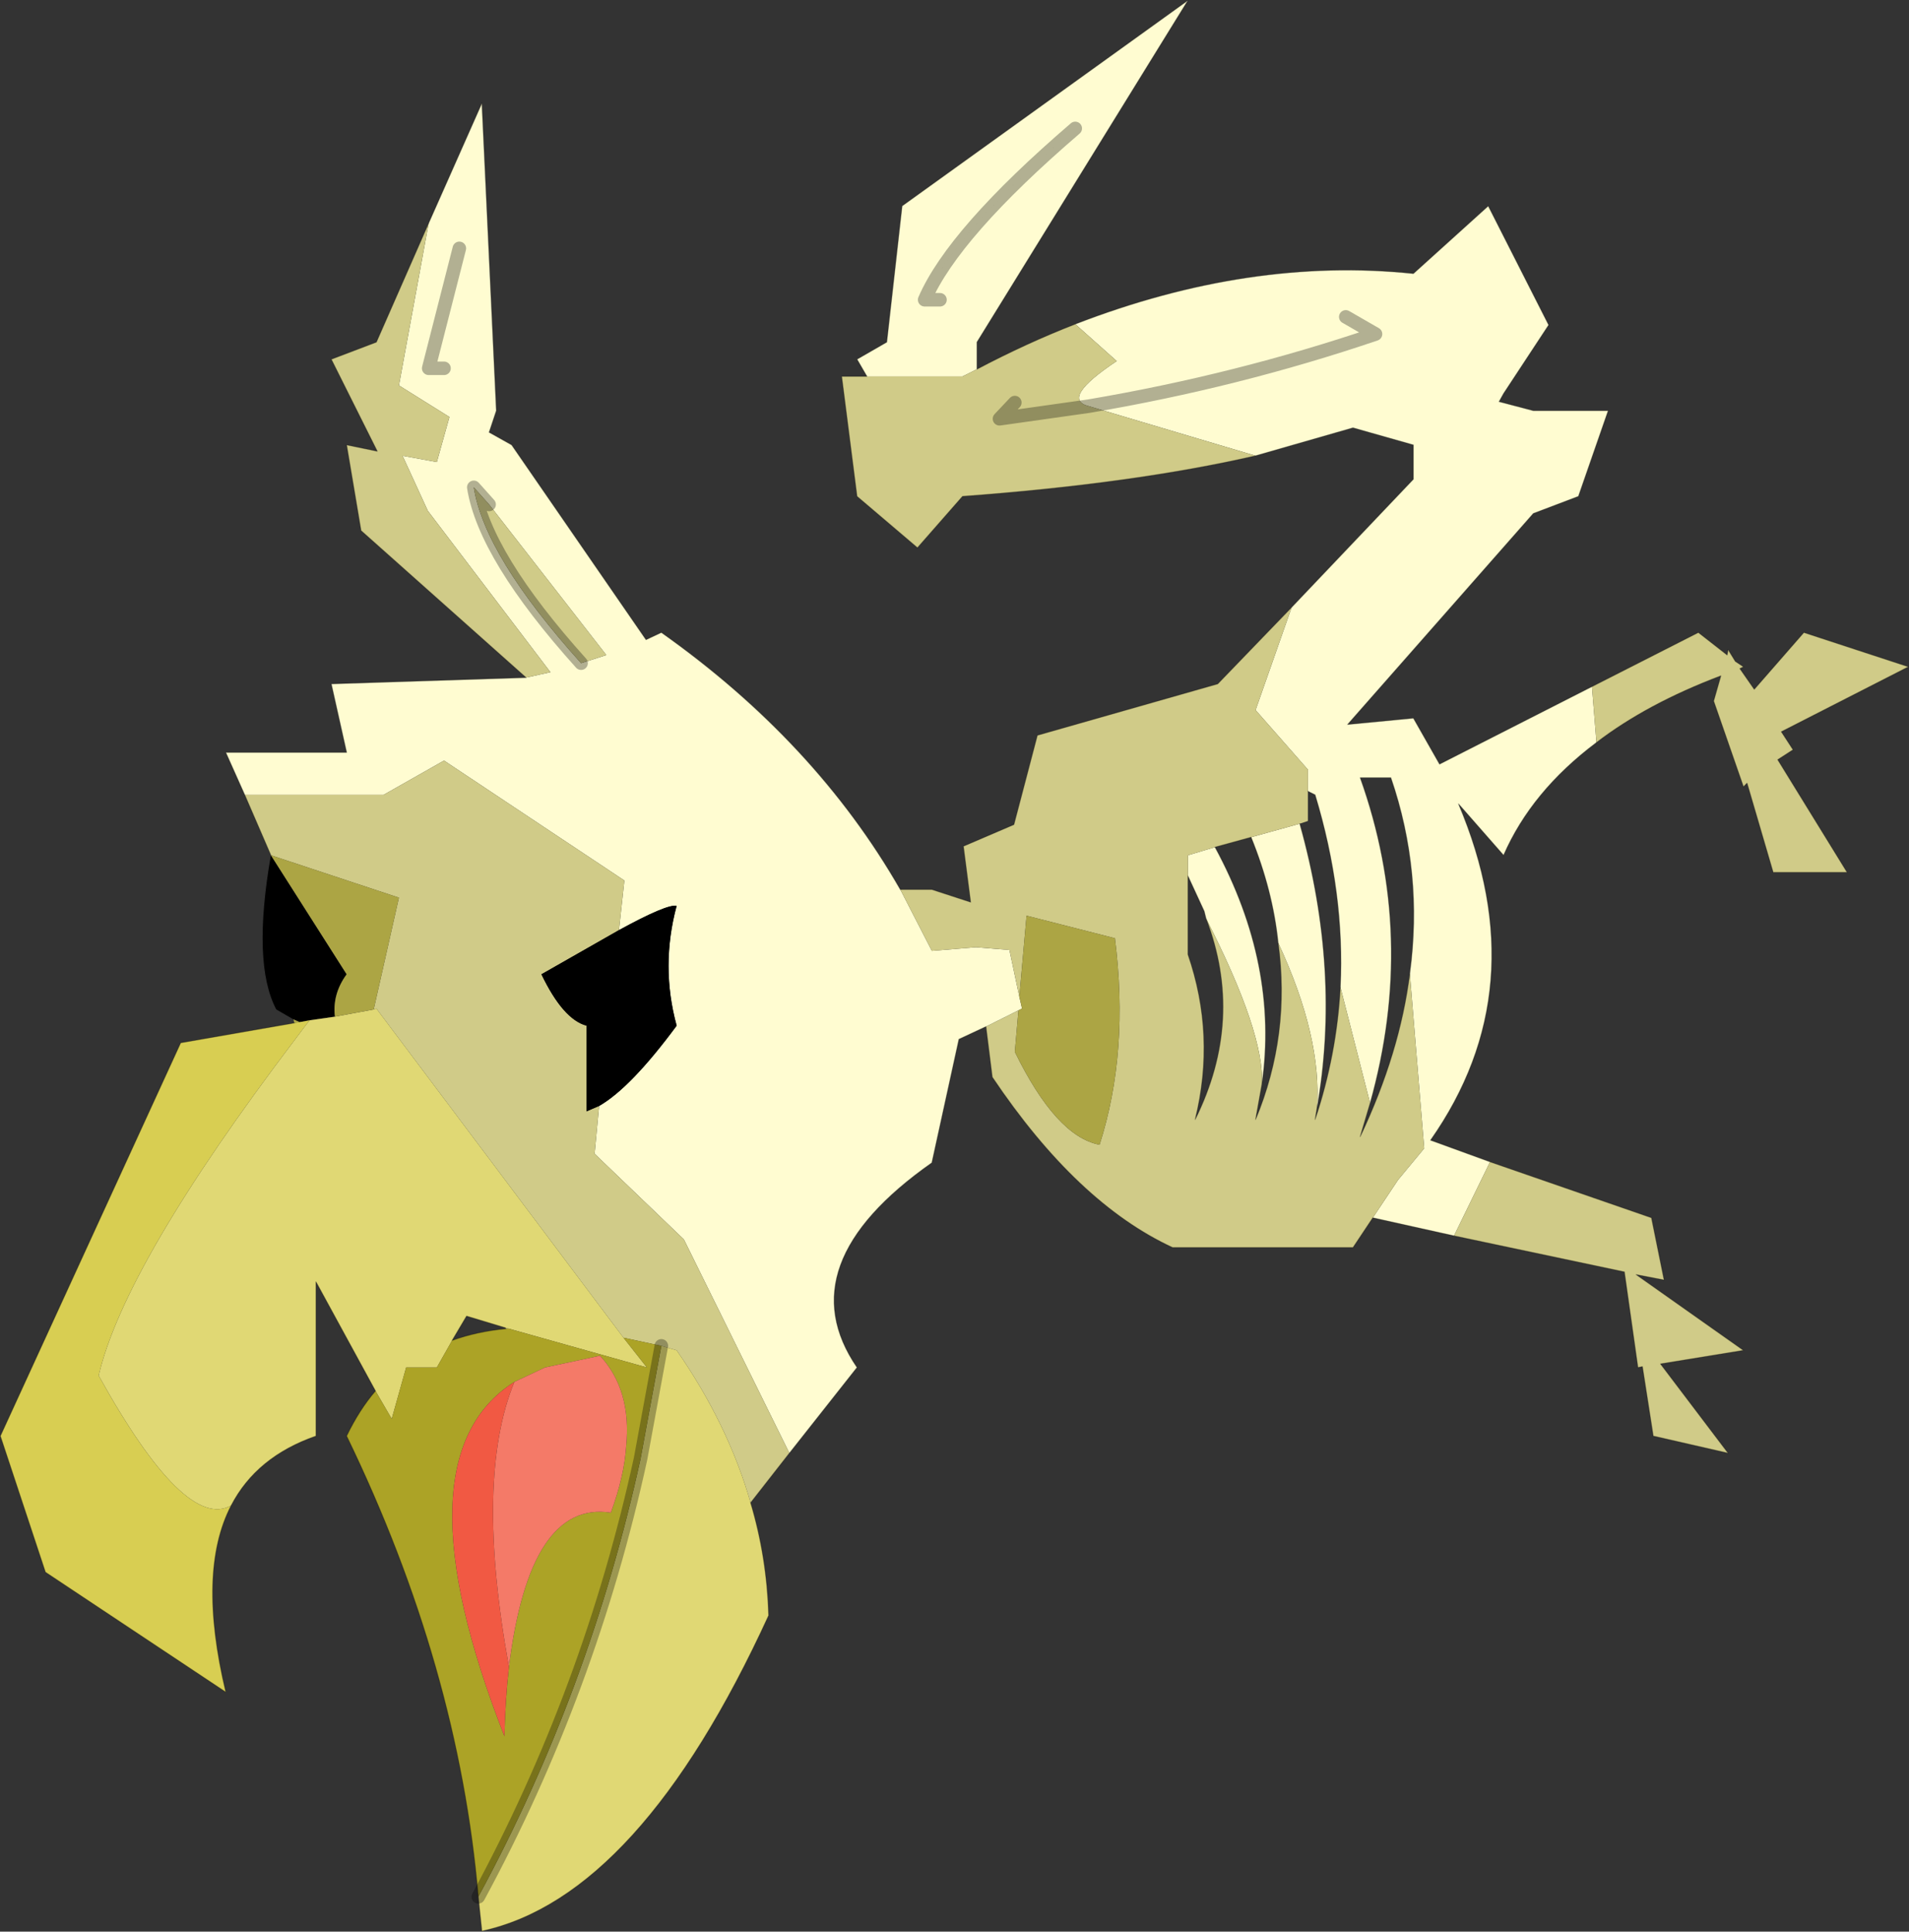 <svg viewBox="0 0 105.85 107.1" xmlns="http://www.w3.org/2000/svg" xmlns:xlink="http://www.w3.org/1999/xlink"><rect x="0" y="0" width="105.85" height="107.1" fill="#333333" stroke="none"/><use transform="translate(.02 .02)" width="105.8" height="107.05" xlink:href="#a"/><defs><g id="a"><path d="m308.75 218.2-8.45 4.3-1.45-2.55-3.65.35 10.3-11.7 2.5-.95 1.65-4.75h-4.15l-1.9-.5.25-.45 2.5-3.8-3.35-6.6-4.15 3.75q-9.05-.95-18.75 2.8l2.3 2.05q-3.15 2.1-1.55 2.5l9.25 2.75 5.4-1.55 3.35.95v1.9l-6.75 7.1-2 5.7 2.9 3.3v1.2l.4.2q1.65 5.45 1.4 10.65l1.65 6.45q2.6-9.25-.55-18.05h1.7q1.8 5.25 1.05 10.85l.8 9.7-1.45 1.75-1.4 2.1 4.5 1 2-4.1-3.3-1.2q5.9-8.4 1.55-18.65l2.5 2.85q1.55-3.55 5.15-6.25l-.25-3.1m-36.15-21.45h-.85q1.6-3.7 8.35-9.5-6.75 5.8-8.35 9.5h.85m22.5.95 1.65.95q-7.65 2.6-15.9 4 8.25-1.4 15.9-4l-1.65-.95m-20.45 2.9v-1.5l11.7-18.95-15.85 11.4-.85 7.55-1.65.95.55.95h5.3l.8-.4m-4.25 28.85q-4.7-8.2-13.25-14.25l-.85.4-7.45-10.8-1.25-.7.4-1.2-.8-17.05-2.95 6.65-1.65 9 2.8 1.75-.7 2.5-1.9-.35 1.4 3.05 6.8 8.95-1.35.3-10.8.35.85 3.8H233l1.05 2.35h7.7l3.35-1.9 10 6.65-.3 2.75q2.65-1.45 3.2-1.35-.9 3.35 0 6.65-2.55 3.45-4.3 4.45l-.25 2.65 4.95 4.75 5.85 11.85 3.75-4.75q-3.9-5.7 4.15-11.35l1.5-6.85 1.5-.7 2-1-.15-.65-.55-2.6-1.85-.15-2.45.2-1.75-3.4m-25.3-28.9h-.85l1.7-6.65-1.7 6.65h.85m7.6 16.35q-5.35-5.95-5.95-9.75l.85.95 6.5 8.35-1.4.45m35.15 10.2-1.5.45v1.15l.9 1.95.1.4q3.25 6.35 3.1 9.2.95-6.6-2.6-13.15m3.5 5.3q2.45 5.25 2.15 9.2 1.35-7.6-.95-15.8l-2.7.75q1.2 2.95 1.5 5.85" fill="#fffcd1" fill-rule="evenodd" transform="translate(-220.5 -180.15)"/><path d="m308.75 218.2.25 3.1q2.8-2.15 6.9-3.7l-.4 1.4 1.65 4.75.2-.2 1.45 4.95h4.1l-3.85-6.25.85-.55-.65-1 7.05-3.6-5.8-1.9-2.75 3.15-.8-1.15.2-.1-.45-.3-.4-.65-.05.3-1.6-1.25-5.9 3m-5.65 26.35-2 4.1 9.45 2 .75 5.3.25-.05.6 3.85 4.15.95-3.75-4.95 4.6-.75-5.95-4.2 1.55.3-.7-3.45-8.95-3.1m-6.5 3.1 1.4-2.1 1.45-1.75-.8-9.7q-.55 4.4-2.75 9.05l.55-1.85-1.65-6.45q-.2 3.75-1.4 7.35l.1-.6q.3-3.95-2.15-9.2.7 5.1-1.25 9.8l.35-1.95q.15-2.85-3.1-9.2 2.15 5.6-.6 11.15 1.15-4.65-.4-9.15v-5.5l1.5-.45 2-.55 2.7-.75.45-.15v-2.85l-2.9-3.3 2-5.7-4.1 4.25-10 2.85-1.3 4.95-2.8 1.2.4 3.1-2.15-.7h-1.75l1.75 3.4 2.45-.2 1.85.15.55 2.6.4-4.5 4.9 1.25q.8 6.3-.85 11.45-2.4-.45-4.7-5.15l.2-2.3-1.8.9.35 2.8q4.7 7 10 9.45h10l1.1-1.65m-6.5-42.25-9.25-2.75q-1.6-.4 1.55-2.5l-2.3-2.05q-2.7 1.05-5.45 2.5l-.8.4h-6.7l.85 6.65 3.35 2.85 2.5-2.85q9.5-.7 16.25-2.25m-25.85 55.3-5.85-11.85-4.95-4.75.25-2.65-.7.3V237q-1.3-.35-2.5-2.85l4.3-2.45.3-2.75-10-6.65-3.35 1.9h-7.7l1.45 3.35 7.1 2.35-1.4 6.2.15-.05 13.7 18.25 2.1.45.85.25q2.85 4.1 4.1 8.45l2.15-2.75m-14.6-43 1.35-.3-6.8-8.95-1.4-3.05 1.9.35.7-2.5-2.8-1.75 1.65-9-2.9 6.6-2.5.95 2.55 5.1-1.7-.35.8 4.75 9.15 8.15m-2.05-9.6-.85-.95q.6 3.8 5.95 9.75l1.4-.45-6.5-8.35m29.15-5.65-.85.9 4.95-.7-4.95.7.85-.9M248.7 253.8l-.2-.05.05.05h.15" fill="#d0cb88" fill-rule="evenodd" transform="translate(-220.5 -180.15)"/><path d="M253.7 241.45q1.75-1 4.3-4.45-.9-3.3 0-6.65-.55-.1-3.2 1.35l-4.3 2.45q1.2 2.5 2.5 2.85v4.75l.7-.3m-16.6-4.65.55-.1 1.4-.2q-.15-1.25.65-2.35l-4.2-6.6q-1.05 6 .3 8.55l.95.55.35.15" fill-rule="evenodd" transform="translate(-220.5 -180.15)"/><path d="m255.05 254.3-13.7-18.25-.15.05-2.15.4-1.4.2-.2.25-.6.8q-9.45 12.45-10.9 18.65 4.8 8.65 7.35 7.2 1.4-2.7 4.7-3.85v-8.55l3.3 6.05.9 1.55.8-2.85h1.7l.85-1.5.8-1.35 2.15.65.2.05 7.65 2.15-1.3-1.65m7.05 9.15q-1.25-4.35-4.1-8.45l-.85-.25L256 261q-2.8 12.85-9 24.3l.2 1.9q8.75-1.9 15.9-17.5-.1-3.25-1-6.25" fill="#e0d874" fill-rule="evenodd" transform="translate(-220.5 -180.15)"/><path d="m277 235.4.15.65-.2.1-.2 2.3q2.3 4.7 4.7 5.15 1.65-5.15.85-11.45l-4.9-1.25-.4 4.5m-35.8.7 1.4-6.2-7.1-2.35 4.2 6.6q-.8 1.1-.65 2.35l2.15-.4m-4.4.75.3-.05-.35-.15.05.2" fill="#aca544" fill-rule="evenodd" transform="translate(-220.5 -180.15)"/><path d="m237.65 236.7-.55.1-.3.05-6.3 1.1-10 21.8 2.5 7.55 10 6.65q-1.6-6.7.3-10.35-2.55 1.45-7.35-7.2 1.45-6.2 10.9-18.65l.6-.8.2-.25" fill="#d8ce52" fill-rule="evenodd" transform="translate(-220.5 -180.15)"/><path d="M247 285.3q6.2-11.45 9-24.3l1.15-6.25-2.1-.45 1.3 1.65-7.65-2.15h-.15q-1.6.15-3 .65l-.85 1.5H243l-.8 2.85-.9-1.55q-.9 1.05-1.6 2.5 6.2 12.8 7.3 25.55m2-28.55 1.7-.8 3.05-.65q1.75 1.9 1.45 5-.1 1.65-.85 3.7-4.5-.7-5.65 8.55-.2 1.75-.25 3.85-6.05-15.45.55-19.65" fill="#aca326" fill-rule="evenodd" transform="translate(-220.5 -180.15)"/><path d="M248.7 272.55q1.15-9.25 5.65-8.55.75-2.05.85-3.7.3-3.1-1.45-5l-3.05.65-1.7.8q-2.2 5.35-.3 15.8" fill="#f47a68" fill-rule="evenodd" transform="translate(-220.5 -180.15)"/><path d="M249 256.75q-6.6 4.2-.55 19.65.05-2.1.25-3.85-1.9-10.45.3-15.8" fill="#f15943" fill-rule="evenodd" transform="translate(-220.5 -180.15)"/><path d="M59.6 17.95q9.7-3.75 18.75-2.8l4.15-3.75 3.35 6.6-2.5 3.8-.25.45 1.9.5h4.15L87.5 27.5l-2.5.95-10.3 11.7 3.65-.35 1.45 2.55 8.45-4.3m.25 3.1q-3.6 2.7-5.15 6.25l-2.5-2.85Q85.2 54.8 79.3 63.2l3.3 1.2m-2 4.1-4.5-1-1.1 1.65H65q-5.3-2.45-10-9.45l-.35-2.8-1.5.7-1.5 6.85Q43.6 70.1 47.5 75.8l-3.75 4.75m34.4-26.6q.75-5.6-1.05-10.85h-1.7q3.15 8.8.55 18.05L75.4 63q2.2-4.65 2.75-9.05m-3.85.75q.25-5.2-1.4-10.65l-.4-.2m-.9-10.2 6.75-7.1v-1.9L75 23.7l-5.4 1.55m-15.45-4.8v-1.5L65.85 0 50 11.4l-.85 7.55-1.65.95.55.95h-1.4l.85 6.65 3.35 2.85 2.5-2.85q9.5-.7 16.25-2.25m-45.85-12.9L26.7 5.7l.8 17.05-.4 1.2 1.25.7 7.45 10.8.85-.4Q45.2 41.1 49.9 49.3h1.75l2.15.7-.4-3.1 2.8-1.2 1.3-4.95 10-2.85 4.1-4.25m-58.05 10.4L12.5 41.7h6.7l-.85-3.8 10.8-.35m-5.4-25.2-2.9 6.6-2.5.95L20.9 25l-1.7-.35.8 4.75 9.15 8.15M15 47.4l-1.45-3.35m-.75 39.4q-1.9 3.65-.3 10.35l-10-6.65L0 79.6l10-21.8 6.3-1.1m37.85-36.25q2.75-1.45 5.45-2.5m6.25 30.6v4.35q1.55 4.5.4 9.15 2.75-5.55.6-11.15l-.1-.4-.9-1.95m4.1 11.55-.35 1.95q1.95-4.7 1.25-9.8m2.15 9.2-.1.6q1.2-3.6 1.4-7.35m-4.95-8.3-2 .55q3.55 6.55 2.6 13.15M41.6 83.3q.9 3 1 6.25-7.15 15.6-15.9 17.5l-.2-1.9Q25.4 92.4 19.2 79.6q.7-1.45 1.6-2.5l-3.3-6.05v8.55q-3.3 1.15-4.7 3.85M28 73.6l-2.15-.65-.8 1.35m16.55 9 2.15-2.75m-15.7-6.9q-1.6.15-3 .65M88.5 41.15q2.8-2.15 6.9-3.7l-.4 1.4 1.65 4.75.2-.2 1.45 4.95h4.1l-3.85-6.25.85-.55-.65-1 7.05-3.6-5.8-1.9-2.75 3.15-.8-1.15.2-.1-.45-.3-.4-.65-.05.3-1.6-1.25-5.9 3m-18.9 8.35q1.2 2.95 1.5 5.85m1.2-6.6q2.3 8.2.95 15.8m7.6 7.05 9.45 2 .75 5.3.25-.05.6 3.85 4.15.95-3.75-4.95 4.6-.75-5.95-4.2 1.55.3-.7-3.45-8.95-3.1" fill="none" stroke="#000" stroke-linecap="round" stroke-linejoin="round" stroke-opacity=".302" stroke-width=".05"/><path d="M60.35 22.5q8.25-1.4 15.9-4l-1.65-.95M59.6 7.1q-6.75 5.8-8.35 9.5h.85m-26.65-2.85-1.7 6.65h.85m35.75 2.1-4.95.7.85-.9M26.5 105.15q6.2-11.45 9-24.3l1.15-6.25M32.2 36.75Q26.85 30.8 26.25 27l.85.95" fill="none" stroke="#000" stroke-linecap="round" stroke-linejoin="round" stroke-opacity=".302" stroke-width=".75"/></g></defs></svg>